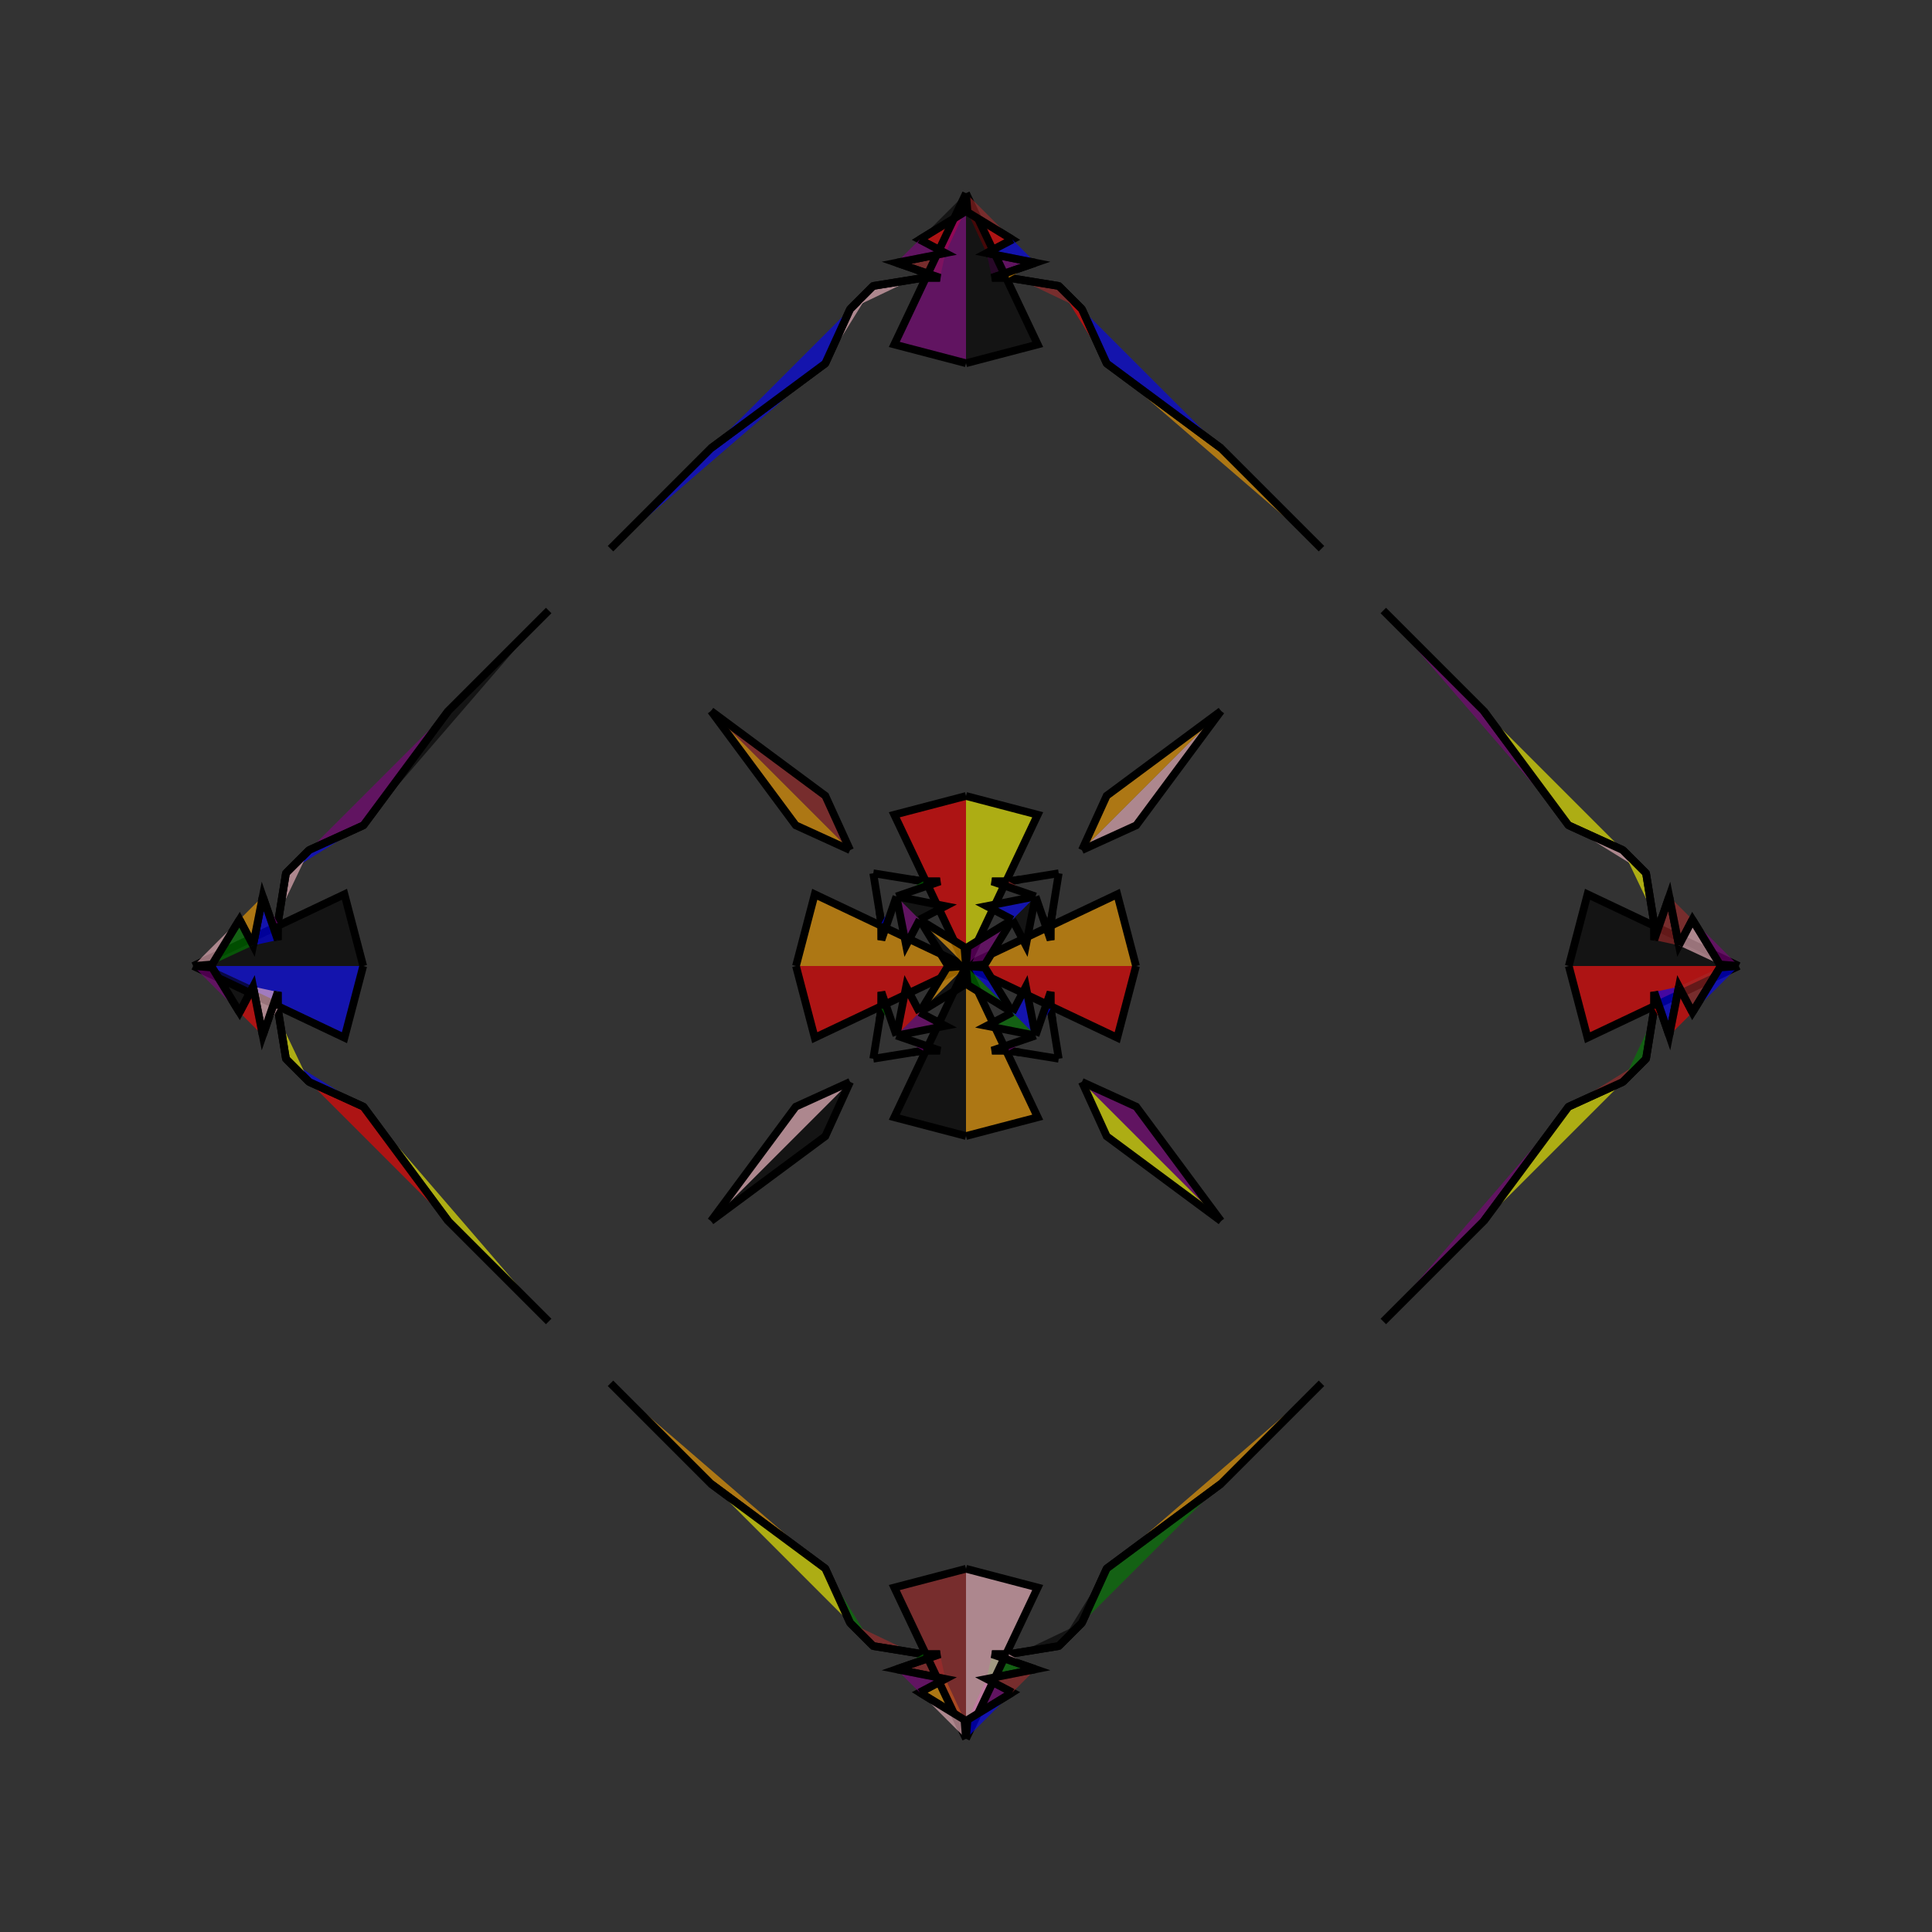 <?xml version="1.0" encoding="UTF-8"?>
<svg xmlns="http://www.w3.org/2000/svg" xmlns:xlink="http://www.w3.org/1999/xlink"
     width="250" height="250" viewBox="-125.0 -125.0 250 250">
<rect x="-125.0" y="-125.0" width="250" height="250" fill="#333333" stroke="none"/>
<defs>
</defs>
<path d="M0.0,-0.0 L19.572,-9.279 L22.0,-0.0" fill="orange" fill-opacity="0.6" stroke="black" stroke-width="1" />
<path d="M0.0,-0.0 L19.572,9.279 L22.0,-0.0" fill="red" fill-opacity="0.6" stroke="black" stroke-width="1" />
<path d="M46.0,54.0 L33.0,67.0 L18.205,77.969" fill="orange" fill-opacity="0.6" stroke="black" stroke-width="1" />
<path d="M46.0,-54.0 L33.0,-67.0 L18.205,-77.969" fill="orange" fill-opacity="0.6" stroke="black" stroke-width="1" />
<path d="M33.0,-33.0 L22.031,-18.205 L15.0,-15.0" fill="pink" fill-opacity="0.6" stroke="black" stroke-width="1" />
<path d="M33.0,33.0 L22.031,18.205 L15.0,15.0" fill="purple" fill-opacity="0.6" stroke="black" stroke-width="1" />
<path d="M18.205,77.969 L15.0,85.0 L12.0,88.0" fill="black" fill-opacity="0.6" stroke="black" stroke-width="1" />
<path d="M18.205,-77.969 L15.0,-85.0 L12.0,-88.0" fill="red" fill-opacity="0.6" stroke="black" stroke-width="1" />
<path d="M15.0,85.0 L12.0,88.0 L7.025,88.806" fill="black" fill-opacity="0.6" stroke="black" stroke-width="1" />
<path d="M15.0,-85.0 L12.0,-88.0 L7.025,-88.806" fill="brown" fill-opacity="0.6" stroke="black" stroke-width="1" />
<path d="M12.0,-12.0 L11.194,-7.025 L10.951,-5.535" fill="brown" fill-opacity="0.6" stroke="black" stroke-width="1" />
<path d="M12.0,12.0 L11.194,7.025 L10.951,5.535" fill="orange" fill-opacity="0.6" stroke="black" stroke-width="1" />
<path d="M11.194,-7.025 L10.951,-5.535 L10.945,-3.365" fill="orange" fill-opacity="0.6" stroke="black" stroke-width="1" />
<path d="M11.194,7.025 L10.951,5.535 L10.945,3.365" fill="brown" fill-opacity="0.6" stroke="black" stroke-width="1" />
<path d="M10.951,-5.535 L10.945,-3.365 L9.0,-9.0" fill="black" fill-opacity="0.6" stroke="black" stroke-width="1" />
<path d="M10.951,5.535 L10.945,3.365 L9.0,9.0" fill="blue" fill-opacity="0.6" stroke="black" stroke-width="1" />
<path d="M3.365,89.055 L9.0,91.0 L2.668,92.251" fill="green" fill-opacity="0.6" stroke="black" stroke-width="1" />
<path d="M3.365,-89.055 L9.0,-91.0 L2.668,-92.251" fill="purple" fill-opacity="0.6" stroke="black" stroke-width="1" />
<path d="M9.0,-9.0 L7.749,-2.668 L6.0,-6.0" fill="black" fill-opacity="0.6" stroke="black" stroke-width="1" />
<path d="M9.0,9.0 L7.749,2.668 L6.0,6.0" fill="blue" fill-opacity="0.6" stroke="black" stroke-width="1" />
<path d="M2.668,92.251 L6.0,94.0 L0.2,97.554" fill="purple" fill-opacity="0.6" stroke="black" stroke-width="1" />
<path d="M2.668,-92.251 L6.0,-94.0 L0.2,-97.554" fill="red" fill-opacity="0.6" stroke="black" stroke-width="1" />
<path d="M6.0,-6.0 L2.446,-0.2 L0.0,-0.0" fill="purple" fill-opacity="0.6" stroke="black" stroke-width="1" />
<path d="M6.0,6.0 L2.446,0.2 L0.0,-0.0" fill="blue" fill-opacity="0.6" stroke="black" stroke-width="1" />
<path d="M0.0,-0.0 L-19.572,-9.279 L-22.0,-0.0" fill="orange" fill-opacity="0.6" stroke="black" stroke-width="1" />
<path d="M0.0,-0.0 L-19.572,9.279 L-22.0,-0.0" fill="red" fill-opacity="0.6" stroke="black" stroke-width="1" />
<path d="M-46.0,54.0 L-33.0,67.0 L-18.205,77.969" fill="orange" fill-opacity="0.6" stroke="black" stroke-width="1" />
<path d="M-46.0,-54.0 L-33.0,-67.0 L-18.205,-77.969" fill="blue" fill-opacity="0.6" stroke="black" stroke-width="1" />
<path d="M-33.0,-33.0 L-22.031,-18.205 L-15.0,-15.0" fill="orange" fill-opacity="0.6" stroke="black" stroke-width="1" />
<path d="M-33.0,33.0 L-22.031,18.205 L-15.0,15.0" fill="pink" fill-opacity="0.6" stroke="black" stroke-width="1" />
<path d="M-18.205,77.969 L-15.0,85.0 L-12.0,88.0" fill="green" fill-opacity="0.6" stroke="black" stroke-width="1" />
<path d="M-18.205,-77.969 L-15.0,-85.0 L-12.0,-88.0" fill="pink" fill-opacity="0.6" stroke="black" stroke-width="1" />
<path d="M-15.0,85.0 L-12.0,88.0 L-7.025,88.806" fill="brown" fill-opacity="0.6" stroke="black" stroke-width="1" />
<path d="M-15.0,-85.0 L-12.0,-88.0 L-7.025,-88.806" fill="pink" fill-opacity="0.6" stroke="black" stroke-width="1" />
<path d="M-12.0,-12.0 L-11.194,-7.025 L-10.951,-5.535" fill="green" fill-opacity="0.6" stroke="black" stroke-width="1" />
<path d="M-12.0,12.0 L-11.194,7.025 L-10.951,5.535" fill="red" fill-opacity="0.6" stroke="black" stroke-width="1" />
<path d="M-11.194,-7.025 L-10.951,-5.535 L-10.945,-3.365" fill="black" fill-opacity="0.6" stroke="black" stroke-width="1" />
<path d="M-11.194,7.025 L-10.951,5.535 L-10.945,3.365" fill="brown" fill-opacity="0.6" stroke="black" stroke-width="1" />
<path d="M-10.951,-5.535 L-10.945,-3.365 L-9.0,-9.0" fill="blue" fill-opacity="0.6" stroke="black" stroke-width="1" />
<path d="M-10.951,5.535 L-10.945,3.365 L-9.0,9.0" fill="green" fill-opacity="0.6" stroke="black" stroke-width="1" />
<path d="M-3.365,89.055 L-9.0,91.0 L-2.668,92.251" fill="brown" fill-opacity="0.6" stroke="black" stroke-width="1" />
<path d="M-3.365,-89.055 L-9.0,-91.0 L-2.668,-92.251" fill="brown" fill-opacity="0.6" stroke="black" stroke-width="1" />
<path d="M-9.0,-9.0 L-7.749,-2.668 L-6.0,-6.0" fill="purple" fill-opacity="0.6" stroke="black" stroke-width="1" />
<path d="M-9.0,9.0 L-7.749,2.668 L-6.0,6.0" fill="red" fill-opacity="0.6" stroke="black" stroke-width="1" />
<path d="M-2.668,92.251 L-6.0,94.0 L-0.2,97.554" fill="orange" fill-opacity="0.6" stroke="black" stroke-width="1" />
<path d="M-2.668,-92.251 L-6.0,-94.0 L-0.2,-97.554" fill="red" fill-opacity="0.6" stroke="black" stroke-width="1" />
<path d="M-6.0,-6.0 L-2.446,-0.2 L0.0,-0.0" fill="black" fill-opacity="0.6" stroke="black" stroke-width="1" />
<path d="M-6.0,6.0 L-2.446,0.2 L0.0,-0.0" fill="orange" fill-opacity="0.6" stroke="black" stroke-width="1" />
<path d="M100.0,-0.0 L80.428,9.279 L78.0,-0.0" fill="red" fill-opacity="0.6" stroke="black" stroke-width="1" />
<path d="M100.0,-0.0 L80.428,-9.279 L78.0,-0.0" fill="black" fill-opacity="0.6" stroke="black" stroke-width="1" />
<path d="M54.0,46.0 L67.0,33.0 L77.969,18.205" fill="purple" fill-opacity="0.6" stroke="black" stroke-width="1" />
<path d="M54.0,-46.0 L67.0,-33.0 L77.969,-18.205" fill="purple" fill-opacity="0.6" stroke="black" stroke-width="1" />
<path d="M67.0,33.0 L77.969,18.205 L85.0,15.0" fill="yellow" fill-opacity="0.6" stroke="black" stroke-width="1" />
<path d="M67.0,-33.0 L77.969,-18.205 L85.0,-15.0" fill="yellow" fill-opacity="0.6" stroke="black" stroke-width="1" />
<path d="M77.969,18.205 L85.0,15.0 L88.0,12.0" fill="brown" fill-opacity="0.6" stroke="black" stroke-width="1" />
<path d="M77.969,-18.205 L85.0,-15.0 L88.0,-12.0" fill="pink" fill-opacity="0.6" stroke="black" stroke-width="1" />
<path d="M85.0,15.0 L88.0,12.0 L88.806,7.025" fill="green" fill-opacity="0.6" stroke="black" stroke-width="1" />
<path d="M85.0,-15.0 L88.0,-12.0 L88.806,-7.025" fill="yellow" fill-opacity="0.6" stroke="black" stroke-width="1" />
<path d="M88.0,12.0 L88.806,7.025 L89.049,5.535" fill="purple" fill-opacity="0.6" stroke="black" stroke-width="1" />
<path d="M88.0,-12.0 L88.806,-7.025 L89.049,-5.535" fill="pink" fill-opacity="0.6" stroke="black" stroke-width="1" />
<path d="M88.806,7.025 L89.049,5.535 L89.055,3.365" fill="purple" fill-opacity="0.6" stroke="black" stroke-width="1" />
<path d="M88.806,-7.025 L89.049,-5.535 L89.055,-3.365" fill="brown" fill-opacity="0.6" stroke="black" stroke-width="1" />
<path d="M89.049,5.535 L89.055,3.365 L91.0,9.0" fill="red" fill-opacity="0.6" stroke="black" stroke-width="1" />
<path d="M89.049,-5.535 L89.055,-3.365 L91.0,-9.0" fill="black" fill-opacity="0.6" stroke="black" stroke-width="1" />
<path d="M89.055,3.365 L91.0,9.0 L92.251,2.668" fill="blue" fill-opacity="0.6" stroke="black" stroke-width="1" />
<path d="M89.055,-3.365 L91.0,-9.0 L92.251,-2.668" fill="brown" fill-opacity="0.6" stroke="black" stroke-width="1" />
<path d="M91.0,9.0 L92.251,2.668 L94.0,6.0" fill="red" fill-opacity="0.6" stroke="black" stroke-width="1" />
<path d="M91.0,-9.0 L92.251,-2.668 L94.0,-6.0" fill="brown" fill-opacity="0.6" stroke="black" stroke-width="1" />
<path d="M92.251,2.668 L94.0,6.0 L97.554,0.2" fill="brown" fill-opacity="0.6" stroke="black" stroke-width="1" />
<path d="M92.251,-2.668 L94.0,-6.0 L97.554,-0.2" fill="pink" fill-opacity="0.6" stroke="black" stroke-width="1" />
<path d="M94.0,6.0 L97.554,0.2 L100.0,-0.0" fill="blue" fill-opacity="0.6" stroke="black" stroke-width="1" />
<path d="M94.0,-6.0 L97.554,-0.2 L100.0,-0.0" fill="purple" fill-opacity="0.6" stroke="black" stroke-width="1" />
<path d="M0.0,-0.0 L9.279,-19.572 L0.0,-22.0" fill="yellow" fill-opacity="0.6" stroke="black" stroke-width="1" />
<path d="M0.0,-0.0 L9.279,19.572 L0.0,22.0" fill="orange" fill-opacity="0.6" stroke="black" stroke-width="1" />
<path d="M0.0,100.0 L9.279,80.428 L0.0,78.0" fill="pink" fill-opacity="0.6" stroke="black" stroke-width="1" />
<path d="M0.0,-100.0 L9.279,-80.428 L0.0,-78.0" fill="black" fill-opacity="0.6" stroke="black" stroke-width="1" />
<path d="M33.0,-33.0 L18.205,-22.031 L15.0,-15.0" fill="orange" fill-opacity="0.6" stroke="black" stroke-width="1" />
<path d="M33.0,33.0 L18.205,22.031 L15.0,15.0" fill="yellow" fill-opacity="0.6" stroke="black" stroke-width="1" />
<path d="M33.0,67.0 L18.205,77.969 L15.0,85.0" fill="green" fill-opacity="0.6" stroke="black" stroke-width="1" />
<path d="M33.0,-67.0 L18.205,-77.969 L15.0,-85.0" fill="blue" fill-opacity="0.6" stroke="black" stroke-width="1" />
<path d="M12.0,-12.0 L7.025,-11.194 L5.535,-10.951" fill="yellow" fill-opacity="0.6" stroke="black" stroke-width="1" />
<path d="M12.0,12.0 L7.025,11.194 L5.535,10.951" fill="yellow" fill-opacity="0.6" stroke="black" stroke-width="1" />
<path d="M12.0,88.0 L7.025,88.806 L5.535,89.049" fill="purple" fill-opacity="0.6" stroke="black" stroke-width="1" />
<path d="M12.0,-88.0 L7.025,-88.806 L5.535,-89.049" fill="purple" fill-opacity="0.6" stroke="black" stroke-width="1" />
<path d="M7.025,-11.194 L5.535,-10.951 L3.365,-10.945" fill="green" fill-opacity="0.6" stroke="black" stroke-width="1" />
<path d="M7.025,11.194 L5.535,10.951 L3.365,10.945" fill="purple" fill-opacity="0.6" stroke="black" stroke-width="1" />
<path d="M7.025,88.806 L5.535,89.049 L3.365,89.055" fill="black" fill-opacity="0.6" stroke="black" stroke-width="1" />
<path d="M7.025,-88.806 L5.535,-89.049 L3.365,-89.055" fill="yellow" fill-opacity="0.6" stroke="black" stroke-width="1" />
<path d="M5.535,-10.951 L3.365,-10.945 L9.0,-9.0" fill="brown" fill-opacity="0.6" stroke="black" stroke-width="1" />
<path d="M5.535,10.951 L3.365,10.945 L9.0,9.0" fill="purple" fill-opacity="0.6" stroke="black" stroke-width="1" />
<path d="M5.535,89.049 L3.365,89.055 L9.0,91.0" fill="pink" fill-opacity="0.6" stroke="black" stroke-width="1" />
<path d="M5.535,-89.049 L3.365,-89.055 L9.0,-91.0" fill="orange" fill-opacity="0.6" stroke="black" stroke-width="1" />
<path d="M9.0,-9.0 L2.668,-7.749 L6.0,-6.0" fill="blue" fill-opacity="0.6" stroke="black" stroke-width="1" />
<path d="M9.0,9.0 L2.668,7.749 L6.0,6.0" fill="green" fill-opacity="0.6" stroke="black" stroke-width="1" />
<path d="M9.0,91.0 L2.668,92.251 L6.0,94.0" fill="brown" fill-opacity="0.6" stroke="black" stroke-width="1" />
<path d="M9.0,-91.0 L2.668,-92.251 L6.0,-94.0" fill="blue" fill-opacity="0.6" stroke="black" stroke-width="1" />
<path d="M6.0,-6.0 L0.2,-2.446 L0.0,-0.0" fill="purple" fill-opacity="0.6" stroke="black" stroke-width="1" />
<path d="M6.0,6.0 L0.2,2.446 L0.0,-0.0" fill="green" fill-opacity="0.6" stroke="black" stroke-width="1" />
<path d="M6.0,94.0 L0.2,97.554 L0.0,100.0" fill="blue" fill-opacity="0.6" stroke="black" stroke-width="1" />
<path d="M6.0,-94.0 L0.2,-97.554 L0.0,-100.0" fill="brown" fill-opacity="0.6" stroke="black" stroke-width="1" />
<path d="M0.0,100.0 L-9.279,80.428 L0.0,78.0" fill="brown" fill-opacity="0.6" stroke="black" stroke-width="1" />
<path d="M0.0,-0.0 L-9.279,-19.572 L0.0,-22.0" fill="red" fill-opacity="0.6" stroke="black" stroke-width="1" />
<path d="M0.0,-0.0 L-9.279,19.572 L0.0,22.0" fill="black" fill-opacity="0.6" stroke="black" stroke-width="1" />
<path d="M0.0,-100.0 L-9.279,-80.428 L0.0,-78.0" fill="purple" fill-opacity="0.6" stroke="black" stroke-width="1" />
<path d="M-33.0,67.0 L-18.205,77.969 L-15.0,85.0" fill="yellow" fill-opacity="0.6" stroke="black" stroke-width="1" />
<path d="M-33.0,-33.0 L-18.205,-22.031 L-15.0,-15.0" fill="brown" fill-opacity="0.6" stroke="black" stroke-width="1" />
<path d="M-33.0,33.0 L-18.205,22.031 L-15.0,15.0" fill="black" fill-opacity="0.6" stroke="black" stroke-width="1" />
<path d="M-33.0,-67.0 L-18.205,-77.969 L-15.0,-85.0" fill="blue" fill-opacity="0.6" stroke="black" stroke-width="1" />
<path d="M-12.0,88.0 L-7.025,88.806 L-5.535,89.049" fill="green" fill-opacity="0.6" stroke="black" stroke-width="1" />
<path d="M-12.0,-12.0 L-7.025,-11.194 L-5.535,-10.951" fill="brown" fill-opacity="0.6" stroke="black" stroke-width="1" />
<path d="M-12.0,12.0 L-7.025,11.194 L-5.535,10.951" fill="orange" fill-opacity="0.6" stroke="black" stroke-width="1" />
<path d="M-12.0,-88.0 L-7.025,-88.806 L-5.535,-89.049" fill="yellow" fill-opacity="0.6" stroke="black" stroke-width="1" />
<path d="M-7.025,88.806 L-5.535,89.049 L-3.365,89.055" fill="purple" fill-opacity="0.6" stroke="black" stroke-width="1" />
<path d="M-7.025,-11.194 L-5.535,-10.951 L-3.365,-10.945" fill="pink" fill-opacity="0.6" stroke="black" stroke-width="1" />
<path d="M-7.025,11.194 L-5.535,10.951 L-3.365,10.945" fill="blue" fill-opacity="0.6" stroke="black" stroke-width="1" />
<path d="M-7.025,-88.806 L-5.535,-89.049 L-3.365,-89.055" fill="yellow" fill-opacity="0.6" stroke="black" stroke-width="1" />
<path d="M-5.535,89.049 L-3.365,89.055 L-9.0,91.0" fill="green" fill-opacity="0.6" stroke="black" stroke-width="1" />
<path d="M-5.535,-10.951 L-3.365,-10.945 L-9.0,-9.0" fill="green" fill-opacity="0.6" stroke="black" stroke-width="1" />
<path d="M-5.535,10.951 L-3.365,10.945 L-9.0,9.0" fill="purple" fill-opacity="0.6" stroke="black" stroke-width="1" />
<path d="M-5.535,-89.049 L-3.365,-89.055 L-9.0,-91.0" fill="black" fill-opacity="0.6" stroke="black" stroke-width="1" />
<path d="M-9.0,91.0 L-2.668,92.251 L-6.0,94.0" fill="purple" fill-opacity="0.6" stroke="black" stroke-width="1" />
<path d="M-9.0,-9.0 L-2.668,-7.749 L-6.0,-6.0" fill="black" fill-opacity="0.6" stroke="black" stroke-width="1" />
<path d="M-9.0,9.0 L-2.668,7.749 L-6.0,6.0" fill="purple" fill-opacity="0.6" stroke="black" stroke-width="1" />
<path d="M-9.0,-91.0 L-2.668,-92.251 L-6.0,-94.0" fill="purple" fill-opacity="0.6" stroke="black" stroke-width="1" />
<path d="M-6.0,94.0 L-0.2,97.554 L0.0,100.0" fill="pink" fill-opacity="0.6" stroke="black" stroke-width="1" />
<path d="M-6.0,-6.0 L-0.2,-2.446 L0.0,-0.0" fill="orange" fill-opacity="0.6" stroke="black" stroke-width="1" />
<path d="M-6.0,6.0 L-0.2,2.446 L0.0,-0.0" fill="black" fill-opacity="0.6" stroke="black" stroke-width="1" />
<path d="M-6.0,-94.0 L-0.2,-97.554 L0.0,-100.0" fill="black" fill-opacity="0.6" stroke="black" stroke-width="1" />
<path d="M-100.0,-0.0 L-80.428,-9.279 L-78.0,-0.0" fill="black" fill-opacity="0.6" stroke="black" stroke-width="1" />
<path d="M-100.0,-0.0 L-80.428,9.279 L-78.0,-0.0" fill="blue" fill-opacity="0.6" stroke="black" stroke-width="1" />
<path d="M-54.0,-46.0 L-67.0,-33.0 L-77.969,-18.205" fill="black" fill-opacity="0.6" stroke="black" stroke-width="1" />
<path d="M-54.0,46.0 L-67.0,33.0 L-77.969,18.205" fill="yellow" fill-opacity="0.6" stroke="black" stroke-width="1" />
<path d="M-67.0,-33.0 L-77.969,-18.205 L-85.0,-15.0" fill="purple" fill-opacity="0.6" stroke="black" stroke-width="1" />
<path d="M-67.0,33.0 L-77.969,18.205 L-85.0,15.0" fill="red" fill-opacity="0.6" stroke="black" stroke-width="1" />
<path d="M-77.969,-18.205 L-85.0,-15.0 L-88.0,-12.0" fill="blue" fill-opacity="0.6" stroke="black" stroke-width="1" />
<path d="M-77.969,18.205 L-85.0,15.0 L-88.0,12.0" fill="blue" fill-opacity="0.6" stroke="black" stroke-width="1" />
<path d="M-85.0,-15.0 L-88.0,-12.0 L-88.806,-7.025" fill="pink" fill-opacity="0.6" stroke="black" stroke-width="1" />
<path d="M-85.0,15.0 L-88.0,12.0 L-88.806,7.025" fill="yellow" fill-opacity="0.6" stroke="black" stroke-width="1" />
<path d="M-88.0,-12.0 L-88.806,-7.025 L-89.049,-5.535" fill="pink" fill-opacity="0.6" stroke="black" stroke-width="1" />
<path d="M-88.0,12.0 L-88.806,7.025 L-89.049,5.535" fill="pink" fill-opacity="0.6" stroke="black" stroke-width="1" />
<path d="M-88.806,-7.025 L-89.049,-5.535 L-89.055,-3.365" fill="purple" fill-opacity="0.6" stroke="black" stroke-width="1" />
<path d="M-88.806,7.025 L-89.049,5.535 L-89.055,3.365" fill="pink" fill-opacity="0.6" stroke="black" stroke-width="1" />
<path d="M-89.049,-5.535 L-89.055,-3.365 L-91.0,-9.0" fill="purple" fill-opacity="0.6" stroke="black" stroke-width="1" />
<path d="M-89.049,5.535 L-89.055,3.365 L-91.0,9.0" fill="pink" fill-opacity="0.6" stroke="black" stroke-width="1" />
<path d="M-89.055,-3.365 L-91.0,-9.0 L-92.251,-2.668" fill="blue" fill-opacity="0.6" stroke="black" stroke-width="1" />
<path d="M-89.055,3.365 L-91.0,9.0 L-92.251,2.668" fill="pink" fill-opacity="0.6" stroke="black" stroke-width="1" />
<path d="M-91.0,-9.0 L-92.251,-2.668 L-94.0,-6.0" fill="orange" fill-opacity="0.6" stroke="black" stroke-width="1" />
<path d="M-91.0,9.0 L-92.251,2.668 L-94.0,6.0" fill="red" fill-opacity="0.6" stroke="black" stroke-width="1" />
<path d="M-92.251,-2.668 L-94.0,-6.0 L-97.554,-0.2" fill="green" fill-opacity="0.6" stroke="black" stroke-width="1" />
<path d="M-92.251,2.668 L-94.0,6.0 L-97.554,0.2" fill="black" fill-opacity="0.6" stroke="black" stroke-width="1" />
<path d="M-94.0,-6.0 L-97.554,-0.2 L-100.0,-0.0" fill="pink" fill-opacity="0.6" stroke="black" stroke-width="1" />
<path d="M-94.0,6.0 L-97.554,0.2 L-100.0,-0.0" fill="purple" fill-opacity="0.6" stroke="black" stroke-width="1" />
</svg>